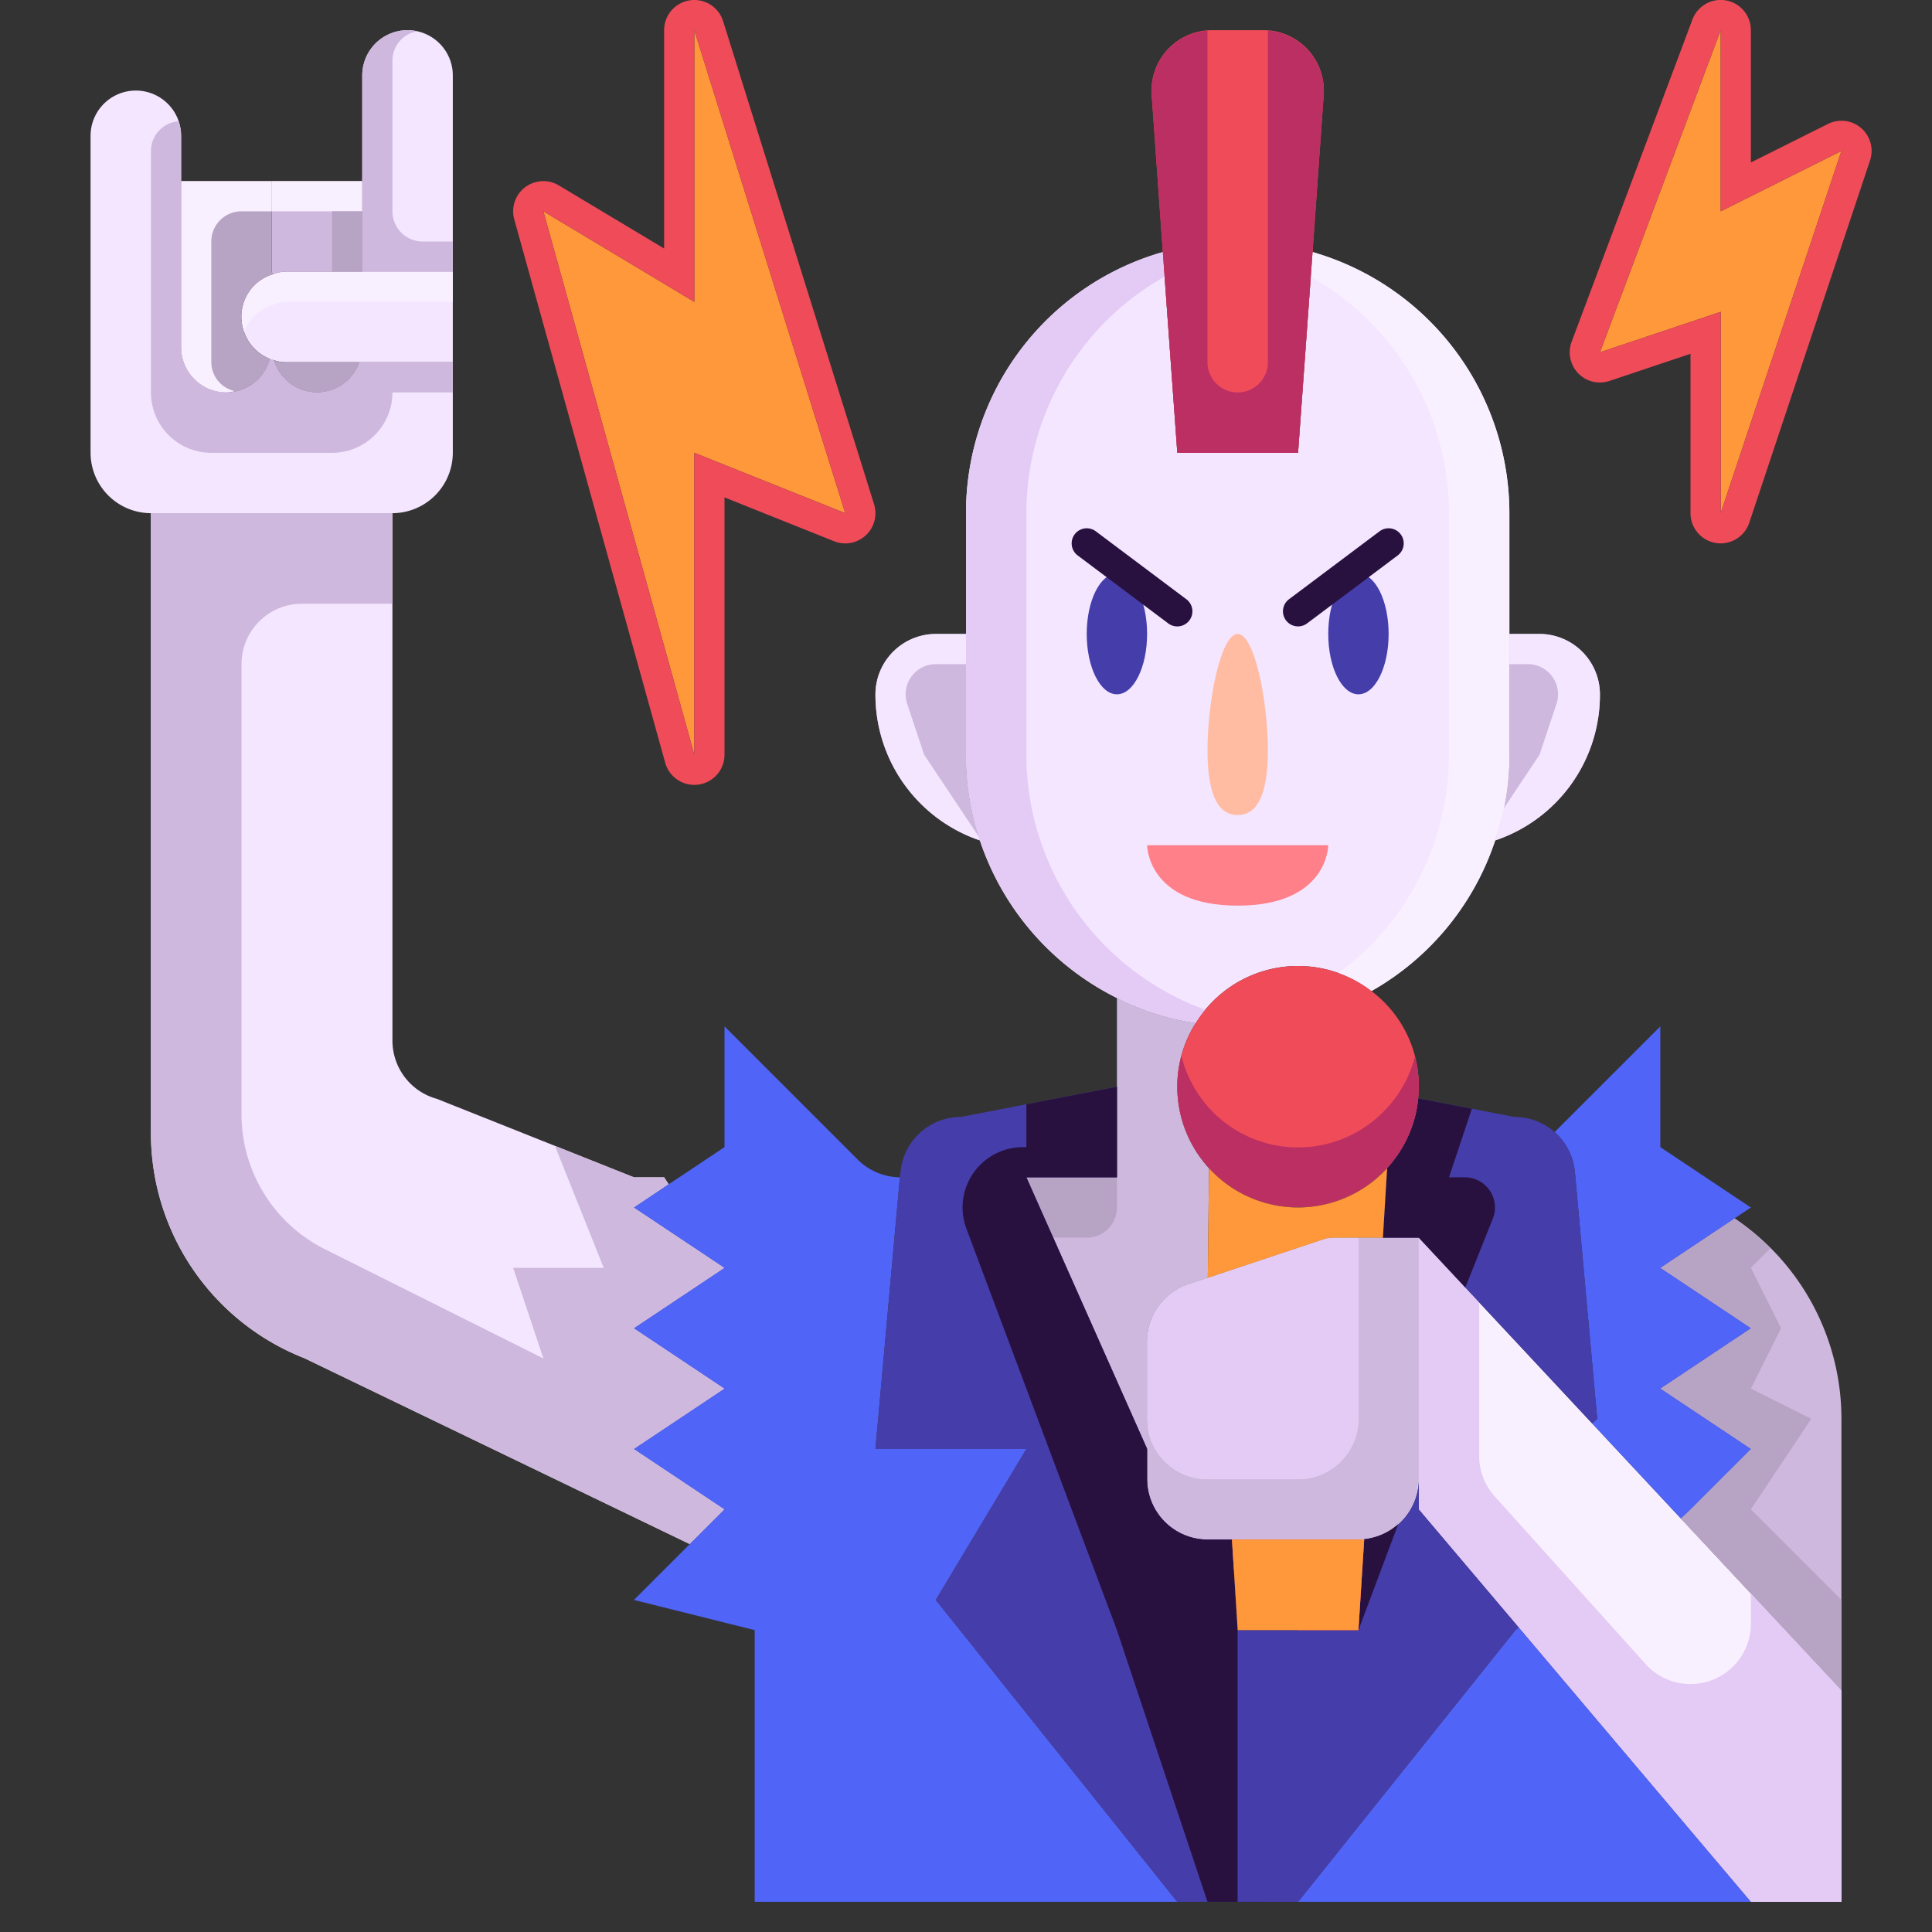 <svg class="punk" viewBox="0 0 64 64" xmlns="http://www.w3.org/2000/svg">
  <rect x="0" y="0" width="64" height="64" fill="#333333" stroke="none"/>
  <g id="body" class="hidden">
    <path d="M32,25a8.9,8.9,0,0,0,.46,2.84A5.1,5.1,0,0,1,29,23a2.006,2.006,0,0,1,2-2h1Z" style="fill:#cfb8de"/>
    <path d="M51,21a2.006,2.006,0,0,1,2,2,5.089,5.089,0,0,1-3.47,4.84A8.633,8.633,0,0,0,50,25V21Z" style="fill:#cfb8de"/>
    <path d="M47,49a2.014,2.014,0,0,1-1.81,1.99A1.148,1.148,0,0,1,45,51H40a2.006,2.006,0,0,1-2-2V44.44a2.009,2.009,0,0,1,1.37-1.9l.64-.21,3.84-1.28a1.059,1.059,0,0,1,.31-.05H47l5.74,6.15,2.94,3.15L61,56v7H58l-7.69-9.09L47,50Z" style="fill:#f8f0ff"/>
    <path d="M61,47v9l-5.32-5.7L56,50l2-2-3-2,3-2-3-2,2.46-1.64A8,8,0,0,1,61,47Z" style="fill:#cfb8de"/>
    <path d="M32.46,27.84A8.9,8.9,0,0,1,32,25V17a8.987,8.987,0,0,1,6.52-8.65L39,15h4l.48-6.65A9.008,9.008,0,0,1,50,17v8a8.633,8.633,0,0,1-.47,2.84,8.975,8.975,0,0,1-4.1,4.99,3.98,3.98,0,0,0-5.82,1.06A8.569,8.569,0,0,1,37,33.06,9.011,9.011,0,0,1,32.46,27.84Z" style="fill:#f4e6ff"/>
    <path d="M40.05,38.7l-.04,3.63-.64.21A2.009,2.009,0,0,0,38,44.44V48l-4-9h3V33.06a8.569,8.569,0,0,0,2.61.83A3.915,3.915,0,0,0,39,36,3.991,3.991,0,0,0,40.05,38.7Z" style="fill:#cfb8de"/>
    <path d="M24,50l-1.15,1.15L10.08,44.99A8.009,8.009,0,0,1,5,37.54V17h8V34.47a2,2,0,0,0,1.47,1.93L21,39h1l.15.23L21,40l3,2-3,2,3,2-3,2Z" style="fill:#f4e6ff"/>
    <path d="M15,12v3a2.006,2.006,0,0,1-2,2H5a2.006,2.006,0,0,1-2-2V4.5a1.5,1.5,0,0,1,3,0v7A1.5,1.5,0,0,0,7.5,13a1.474,1.474,0,0,0,1.44-1.11.647.647,0,0,0,.13.04,1.492,1.492,0,0,0,2.84.07Z" style="fill:#f4e6ff"/>
    <path d="M15,9v3H9.5a1.251,1.251,0,0,1-.43-.07.647.647,0,0,1-.13-.04A1.5,1.5,0,0,1,8,10.5,1.459,1.459,0,0,1,9.03,9.09,1.267,1.267,0,0,1,9.5,9H15Z" style="fill:#f4e6ff"/>
    <path d="M12,9H9.5a1.267,1.267,0,0,0-.47.09A1.459,1.459,0,0,0,8,10.5,1.478,1.478,0,0,0,8.091,11a1.441,1.441,0,0,1,.939-.9A1.267,1.267,0,0,1,9.5,10H15V9Z" style="fill:#f8f0ff"/>
    <path d="M15,2.5V9H12V2.5a1.5,1.5,0,0,1,3,0Z" style="fill:#f4e6ff"/>
    <path d="M12,6V9H9.5a1.267,1.267,0,0,0-.47.09L9,9V6Z" style="fill:#cfb8de"/>
    <path d="M9.5,12h2.41a1.492,1.492,0,0,1-2.84-.07A1.251,1.251,0,0,0,9.5,12Z" style="fill:#b7a3c4"/>
    <path d="M9,9l.03.09A1.459,1.459,0,0,0,8,10.5a1.5,1.5,0,0,0,.94,1.39A1.474,1.474,0,0,1,7.5,13,1.5,1.5,0,0,1,6,11.5V6H9Z" style="fill:#b7a3c4"/>
    <path d="M40,49h3a2,2,0,0,0,2-2V41h-.84a1.059,1.059,0,0,0-.31.05l-3.84,1.28-.64.21A2.009,2.009,0,0,0,38,44.44V47A2,2,0,0,0,40,49Z" style="fill:#e4cbf5"/>
    <path d="M30.052,23.316A1,1,0,0,1,31,22h1V21H31a2.006,2.006,0,0,0-2,2,5.1,5.1,0,0,0,3.46,4.84c-.014-.041-.023-.083-.036-.124L30.613,25Z" style="fill:#f4e6ff"/>
    <path d="M51,21H50v1h.613a1,1,0,0,1,.948,1.316L51,25l-1.186,1.779a8.158,8.158,0,0,1-.284,1.061A5.089,5.089,0,0,0,53,23,2.006,2.006,0,0,0,51,21Z" style="fill:#f4e6ff"/>
    <path d="M42,24.857C42,26.514,41.552,27,41,27s-1-.486-1-2.143S40.447,21,41,21,42,23.2,42,24.857Z" style="fill:#ffbca3"/>
    <path d="M38,28h6s0,2-3,2S38,28,38,28Z" style="fill:#ff8088"/>
    <ellipse cx="45" cy="21" rx="1" ry="2" style="fill:#453daa"/>
    <ellipse cx="36.999" cy="21" rx="1" ry="2" style="fill:#453daa"/>
    <path d="M43.48,8.35l-.059.816A8.992,8.992,0,0,1,48,17v8a8.976,8.976,0,0,1-3.664,7.235,4.072,4.072,0,0,1,1.094.595,8.975,8.975,0,0,0,4.1-4.99A8.633,8.633,0,0,0,50,25V17A9.008,9.008,0,0,0,43.48,8.35Z" style="fill:#f8f0ff"/>
    <path d="M34,25V17a8.992,8.992,0,0,1,4.579-7.834L38.52,8.35A8.987,8.987,0,0,0,32,17v8a8.9,8.9,0,0,0,.46,2.84A9.011,9.011,0,0,0,37,33.06a8.569,8.569,0,0,0,2.61.83,3.837,3.837,0,0,1,.317-.44A8.995,8.995,0,0,1,34,25Z" style="fill:#e4cbf5"/>
    <path d="M37,40V39H34l.889,2H36A1,1,0,0,0,37,40Z" style="fill:#b7a3c4"/>
    <path d="M21,44l3-2-3-2,1.15-.77L22,39H21l-2.617-1.042L20,42H17l1,3-7.236-3.618A5,5,0,0,1,8,36.91V22a2,2,0,0,1,2-2h3V17H5V37.54a8.009,8.009,0,0,0,5.08,7.45l12.77,6.16L24,50l-3-2,3-2Z" style="fill:#cfb8de"/>
    <path d="M60,47l-2-1,1-2-1-2,.645-.645a8.113,8.113,0,0,0-1.185-.995L55,42l3,2-3,2,3,2-2,2-.32.3L61,56V53l-3-3Z" style="fill:#b7a3c4"/>
    <path d="M7,12V8A1,1,0,0,1,8,7H9V6H6v5.5A1.5,1.5,0,0,0,7.5,13a1.455,1.455,0,0,0,.273-.046A.986.986,0,0,1,7,12Z" style="fill:#f8f0ff"/>
    <rect height="1" style="fill:#f8f0ff" width="3" x="9" y="6"/>
    <path d="M14,8a1,1,0,0,1-1-1V2a.986.986,0,0,1,.821-.964A1.476,1.476,0,0,0,13.5,1,1.5,1.5,0,0,0,12,2.5V9h3V8Z" style="fill:#cfb8de"/>
    <rect height="2" style="fill:#b7a3c4" width="1" x="11" y="7"/>
    <path d="M5,5v8a2,2,0,0,0,2,2h4a2,2,0,0,0,2-2h2V12H11.91a1.492,1.492,0,0,1-2.84-.07.647.647,0,0,1-.13-.04A1.474,1.474,0,0,1,7.5,13,1.5,1.5,0,0,1,6,11.5v-7a1.491,1.491,0,0,0-.086-.483A.992.992,0,0,0,5,5Z" style="fill:#cfb8de"/>
    <path d="M45.81,41H45v6a2,2,0,0,1-2,2H40a2,2,0,0,1-2-2v2a2.006,2.006,0,0,0,2,2h5a1.148,1.148,0,0,0,.19-.01,2.016,2.016,0,0,0,1.74-1.5L47,49V41Z" style="fill:#cfb8de"/>
    <path d="M58,52.786v1a2,2,0,0,1-3.487,1.338l-5-5.556A2,2,0,0,1,49,48.232V43.143L47,41v9l3.31,3.91L58,63h3V56Z" style="fill:#e4cbf5"/>
    <path d="M43,20.75a.5.5,0,0,1-.3-.9l3-2.25a.5.5,0,0,1,.6.8l-3,2.25A.5.5,0,0,1,43,20.75Z" style="fill:#28113f"/>
    <path d="M39,20.751a.494.494,0,0,1-.3-.1l-3-2.251a.5.5,0,1,1,.6-.8l3,2.251a.5.5,0,0,1-.3.9Z" style="fill:#28113f"/>
  </g>
  <g id="hair" class="hidden">
    <path d="M38.52,8.35l-.37-5.21a2,2,0,0,1,2-2.14h1.7a2,2,0,0,1,2,2.14l-.37,5.21L43,15H39Z" style="fill:#f04b59"/>
    <path d="M42,1.016V12a1,1,0,0,1-2,0V1.016A2,2,0,0,0,38.15,3.14l.37,5.21L39,15h4l.48-6.65.37-5.21A2,2,0,0,0,42,1.016Z" style="fill:#bc2f63"/>
  </g>
  <g id="clothes" class="hidden">
    <path d="M57.46,40.36,55,42l3,2-3,2,3,2-2,2-.32.3-2.94-3.15.17-.15-.74-8.18a2.036,2.036,0,0,0-.67-1.32L55,34v4l3,2Z" style="fill:#5064f7"/>
    <polygon points="50.31 53.91 58 63 43 63 50.2 54 50.31 53.91" style="fill:#5064f7"/>
    <path d="M22.85,51.15,24,50l-3-2,3-2-3-2,3-2-3-2,1.15-.77L22.5,39,24,38V34l4.41,4.41a2.02,2.02,0,0,0,1.4.59L29,48h5l-3,5,8,10H25V54l-4-1Z" style="fill:#5064f7"/>
    <path d="M29.81,39l.02-.18a2.009,2.009,0,0,1,2-1.82L37,36v3H34l4,9v1a2.006,2.006,0,0,0,2,2h.81L41,54v9H39L31,53l3-5H29Z" style="fill:#453daa"/>
    <path d="M41,54l-.19-3H40a2.006,2.006,0,0,1-2-2V48l-4-9h3V36l-3,.58V38h-.114a2,2,0,0,0-1.873,2.7L37,54l3,9h1V54Z" style="fill:#28113f"/>
    <polygon points="41 54 41 57 41 63 42 63 45 54 41 54" style="fill:#28113f"/>
    <path d="M50.31,53.91,50.2,54,43,63H41V54h4l.19-3v-.01A2.014,2.014,0,0,0,47,49v1Z" style="fill:#453daa"/>
    <path d="M51.5,37.5a2.036,2.036,0,0,1,.67,1.32L52.91,47l-.17.15L47,41H45.81l.14-2.3a3.956,3.956,0,0,0,1.03-2.31H47l3.17.61A2.006,2.006,0,0,1,51.5,37.5Z" style="fill:#453daa"/>
    <path d="M48.523,39H48l.757-2.272L47,36.39h-.02a3.956,3.956,0,0,1-1.03,2.31L45.81,41H47l1.54,1.65.911-2.279A1,1,0,0,0,48.523,39Z" style="fill:#28113f"/>
    <path d="M45.19,51,45,54l1.318-3.513a2.006,2.006,0,0,1-1.128.5Z" style="fill:#28113f"/>
  </g>
  <g id="mic" class="hidden">
    <path d="M45.43,32.83A3.94,3.94,0,0,1,47,36c0,.13-.01.26-.02.39A4,4,0,0,1,39,36a3.915,3.915,0,0,1,.61-2.11,3.98,3.98,0,0,1,5.82-1.06Z" style="fill:#f04b59"/>
    <path d="M45.95,36.7a3.977,3.977,0,0,1-6.812-1.717A3.936,3.936,0,0,0,39,36a4,4,0,0,0,7.98.39c.01-.13.02-.26.02-.39a4.02,4.02,0,0,0-.128-1A3.98,3.98,0,0,1,45.95,36.7Z" style="fill:#bc2f63"/>
    <path d="M45.95,38.7,45.81,41H44.16a1.059,1.059,0,0,0-.31.05l-3.84,1.28.04-3.63a4,4,0,0,0,5.9,0Z" style="fill:#ff983b"/>
    <path d="M45,51H40.81l.063,1H43v2h2l.19-3v-.01A1.148,1.148,0,0,1,45,51Z" style="fill:#f04b59"/>
    <path d="M45.19,50.99V51L45,54H41l-.19-3H45A1.148,1.148,0,0,0,45.19,50.99Z" style="fill:#ff983b"/>
  </g>
  <g id="left-blast" class="hidden">
    <polygon points="23 1 28 17 23 15 23 25 18 7 23 10 23 1" style="fill:#ff983b"/>
    <path d="M23.954.7A1,1,0,0,0,22,1V8.233l-3.485-2.09a1,1,0,0,0-1.479,1.125l5,18A1,1,0,0,0,23,26a1.035,1.035,0,0,0,.136-.009A1,1,0,0,0,24,25V16.477l3.629,1.452A1,1,0,0,0,28.954,16.7ZM23,15V25L18,7l5,3V1l5,16Z" style="fill:#f04b59"/>
  </g>
  <g id="right-blast" class="hidden">
    <polygon points="61 5 57 17 57 10.33 53 11.67 57 1 57 7 61 5" style="fill:#ff983b"/>
    <path d="M61.655,4.244a1,1,0,0,0-1.1-.139L58,5.382V1A1,1,0,0,0,56.063.649l-4,10.67a1,1,0,0,0,1.254,1.3L56,11.72V17a1,1,0,0,0,.84.987A.971.971,0,0,0,57,18a1,1,0,0,0,.947-.684l4-12A1,1,0,0,0,61.655,4.244ZM57,17V10.33l-4,1.34L57,1V7l4-2Z" style="fill:#f04b59"/>
  </g>
</svg>
